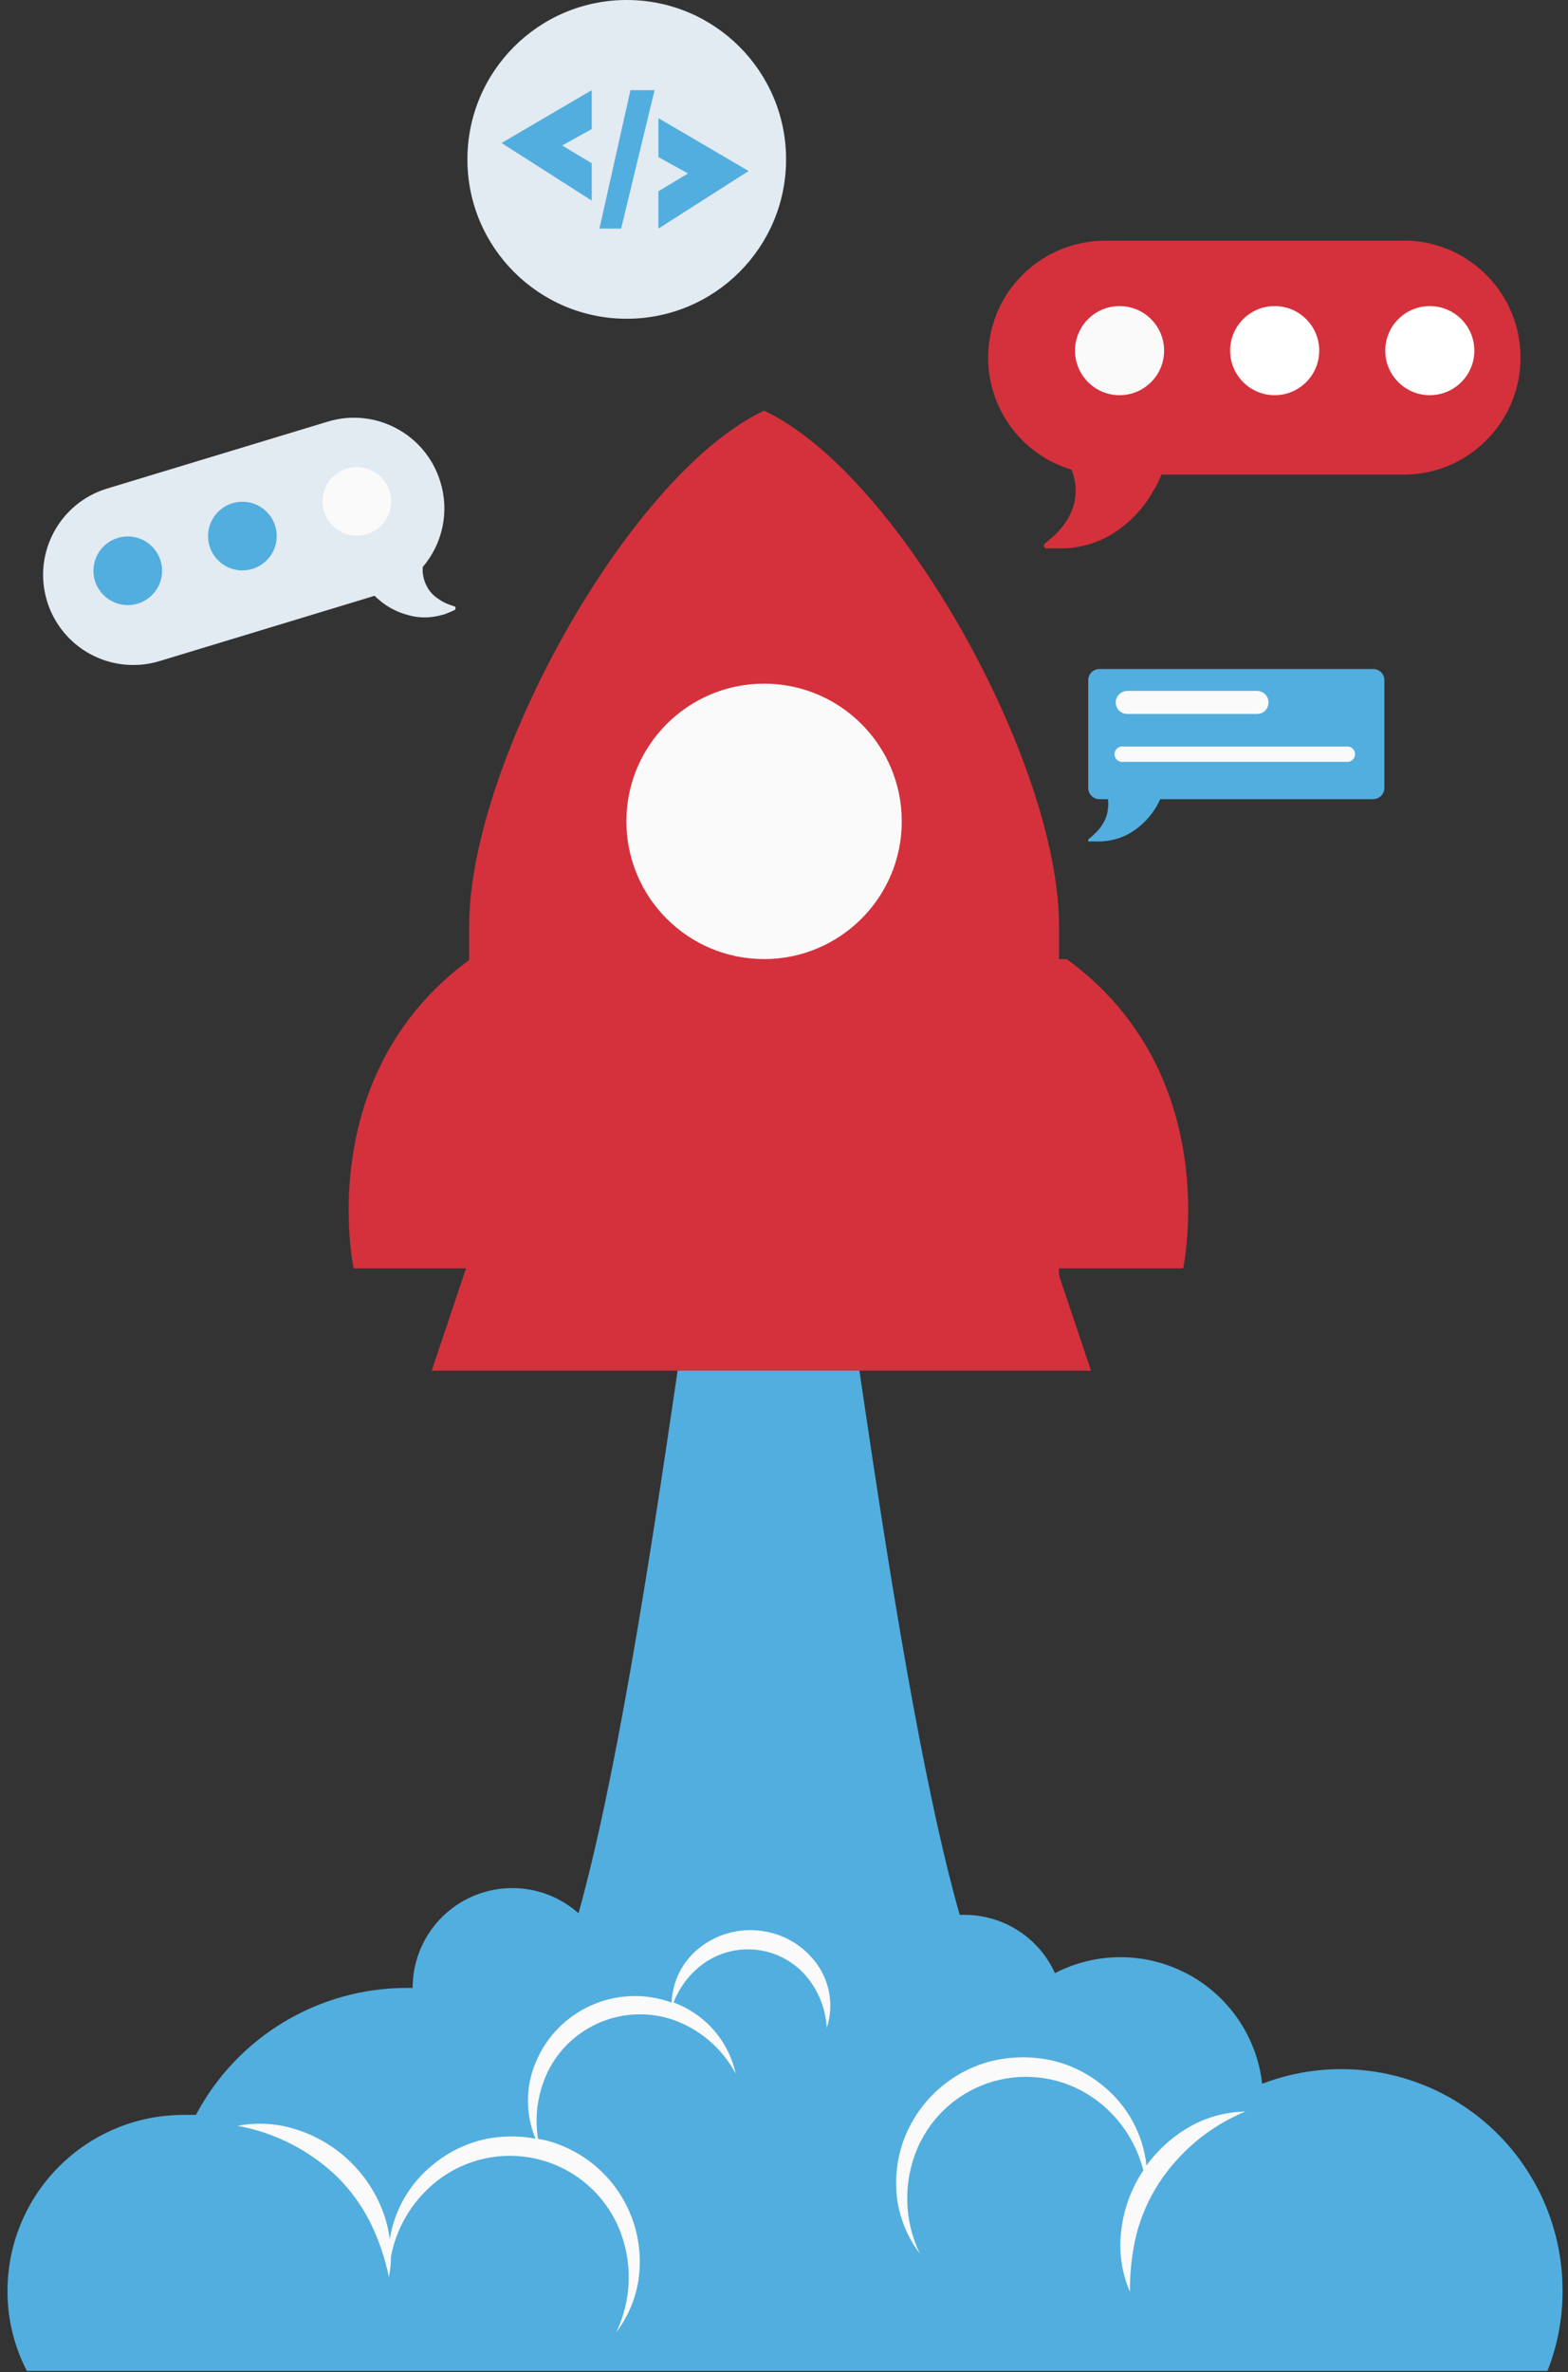 <?xml version="1.0" encoding="UTF-8"?>
<svg width="121px" height="183px" viewBox="0 0 121 183" version="1.1" xmlns="http://www.w3.org/2000/svg" xmlns:xlink="http://www.w3.org/1999/xlink">
    <rect x="0" y="0" width="121" height="183" fill="#333333" stroke="none"/>
    <title>A2C1DCCD-DA7C-48C5-BABC-2E0F9A78AE74</title>
    <g id="Page-1" stroke="none" stroke-width="1" fill="none" fill-rule="evenodd">
        <g id="Alt-Home" transform="translate(-644, -3527)" fill-rule="nonzero">
            <g id="Space-rocket-60b6" transform="translate(644.58, 3527)">
                <path d="M105.448,51.617 L84.253,51.617 C83.78,51.617 83.397,52 83.397,52.473 L83.397,60.788 C83.397,61.263 83.778,61.65 84.253,61.658 L84.918,61.658 C84.953,61.915 84.953,62.175 84.918,62.432 C84.868,62.865 84.714,63.28 84.47,63.641 C84.344,63.852 84.189,64.045 84.008,64.212 C83.823,64.399 83.628,64.576 83.424,64.742 L83.424,64.742 C83.38,64.793 83.38,64.868 83.424,64.918 C83.455,64.929 83.488,64.929 83.519,64.918 C83.791,64.918 84.09,64.918 84.375,64.918 C84.681,64.904 84.986,64.863 85.285,64.796 C85.945,64.647 86.565,64.36 87.106,63.954 C87.669,63.536 88.152,63.021 88.533,62.432 C88.632,62.287 88.727,62.124 88.818,61.943 C88.858,61.845 88.903,61.75 88.954,61.658 L105.394,61.658 C105.869,61.65 106.25,61.263 106.25,60.788 L106.25,52.473 C106.251,52.02 105.9,51.645 105.448,51.617 L105.448,51.617 Z" id="Path" fill="#52AEDE"></path>
                <path d="M86.413,55.081 L96.427,55.081 C96.661,55.081 96.885,54.988 97.051,54.823 C97.217,54.657 97.31,54.433 97.31,54.198 C97.31,53.708 96.917,53.309 96.427,53.302 L86.413,53.302 C85.921,53.309 85.524,53.706 85.516,54.198 C85.524,54.688 85.923,55.081 86.413,55.081 Z" id="Path" fill="#FAFAFA"></path>
                <path d="M86.114,58.777 L103.478,58.777 C103.77,58.733 103.986,58.482 103.986,58.186 C103.986,57.891 103.77,57.639 103.478,57.595 L86.114,57.595 C85.882,57.56 85.65,57.664 85.522,57.861 C85.394,58.059 85.394,58.313 85.522,58.511 C85.65,58.708 85.882,58.812 86.114,58.777 L86.114,58.777 Z" id="Path" fill="#FAFAFA"></path>
                <path d="M120,176.752 C120.006,178.864 119.61,180.958 118.831,182.921 L1.495,182.921 C0.505,181.016 -0.008,178.899 0,176.752 C0,169.249 6.083,163.166 13.587,163.166 C13.9,163.166 14.226,163.166 14.538,163.166 C17.734,157.128 24.011,153.357 30.842,153.369 L31.264,153.369 C31.259,150.339 33.034,147.588 35.797,146.344 C38.561,145.1 41.797,145.595 44.063,147.608 C49.728,127.323 54.321,82.079 56.196,78.899 C56.812,78.135 57.741,77.691 58.723,77.691 C59.705,77.691 60.634,78.135 61.25,78.899 C63.125,82.079 67.731,127.513 73.478,147.731 L73.832,147.731 C76.845,147.723 79.584,149.483 80.829,152.228 C84.044,150.565 87.872,150.589 91.066,152.293 C94.26,153.997 96.412,157.163 96.821,160.761 C102.068,158.754 107.968,159.456 112.597,162.64 C117.227,165.823 119.995,171.08 120,176.698 L120,176.752 Z" id="Path" fill="#52AEDE"></path>
                <path d="M90.978,164.225 C89.772,164.957 88.723,165.923 87.894,167.065 C87.63,164.648 86.418,162.435 84.524,160.91 C83.32,159.911 81.887,159.225 80.353,158.913 C78.808,158.613 77.214,158.669 75.693,159.076 C72.622,159.942 70.164,162.248 69.103,165.258 C68.602,166.71 68.453,168.261 68.668,169.782 C68.897,171.263 69.49,172.664 70.394,173.858 C69.167,171.292 69.107,168.32 70.231,165.706 C71.323,163.198 73.483,161.312 76.116,160.57 C78.749,159.827 81.577,160.306 83.818,161.875 C85.721,163.213 87.08,165.19 87.649,167.445 C87.61,167.498 87.574,167.552 87.541,167.608 C86.661,168.981 86.112,170.539 85.937,172.16 C85.748,173.746 85.982,175.354 86.617,176.82 C86.601,175.32 86.77,173.823 87.12,172.364 C87.483,170.972 88.066,169.647 88.845,168.437 C90.462,165.965 92.787,164.038 95.516,162.907 C93.913,162.934 92.346,163.389 90.978,164.225 L90.978,164.225 Z" id="Path" fill="#FAFAFA"></path>
                <path d="M58.166,148.967 C56.385,148.725 54.586,149.254 53.22,150.421 C52.022,151.444 51.307,152.922 51.25,154.497 C47.069,152.976 42.434,155.027 40.747,159.144 C39.966,161.018 39.966,163.126 40.747,165 C39.517,164.769 38.255,164.769 37.025,165 C35.48,165.312 34.037,166.003 32.826,167.011 C31.04,168.446 29.854,170.495 29.497,172.758 C29.421,172.158 29.289,171.567 29.103,170.992 C28.052,167.858 25.593,165.398 22.459,164.348 C20.949,163.824 19.328,163.706 17.758,164.008 C20.666,164.538 23.352,165.919 25.476,167.975 C26.492,168.994 27.341,170.168 27.989,171.454 C28.649,172.794 29.133,174.215 29.429,175.679 C29.539,175.152 29.593,174.614 29.592,174.076 C30.071,171.603 31.488,169.412 33.546,167.962 C35.789,166.398 38.615,165.922 41.246,166.664 C43.877,167.406 46.038,169.288 47.133,171.793 C48.262,174.406 48.203,177.38 46.97,179.945 C47.878,178.753 48.472,177.351 48.696,175.869 C49.389,171.04 46.378,166.45 41.671,165.163 C41.43,165.099 41.185,165.049 40.938,165.013 C40.64,163.154 40.95,161.248 41.821,159.579 C43.736,156.022 48.018,154.471 51.766,155.978 C53.663,156.76 55.229,158.177 56.196,159.986 C55.713,157.783 54.274,155.91 52.269,154.877 C51.984,154.728 51.698,154.606 51.399,154.483 C51.901,153.196 52.788,152.095 53.94,151.331 C56.393,149.758 59.625,150.202 61.563,152.377 C62.552,153.515 63.135,154.949 63.22,156.454 C63.755,154.821 63.499,153.033 62.527,151.617 C61.517,150.153 59.93,149.19 58.166,148.967 Z" id="Path" fill="#FAFAFA"></path>
                <path d="M83.614,105.747 L81.141,98.397 L81.141,71.413 C81.141,58.845 68.75,36.535 58.383,31.685 L58.383,31.685 C48.016,36.535 35.625,58.859 35.625,71.413 L35.625,97.133 L32.731,105.747 L83.614,105.747 Z" id="Path" fill="#D4313C"></path>
                <circle id="Oval" fill="#FAFAFA" cx="58.383" cy="63.369" r="10.625"></circle>
                <path d="M36.223,97.853 L26.712,97.853 C26.712,97.853 23.478,82.907 35.72,73.994 L37.486,73.994 L36.223,97.853 Z" id="Path" fill="#D4313C"></path>
                <path d="M81.141,97.853 L90.72,97.853 C90.72,97.853 93.967,82.907 81.739,73.994 L79.959,73.994 L81.141,97.853 Z" id="Path" fill="#D4313C"></path>
                <circle id="Oval" fill="#E2EAF2" cx="47.785" cy="12.296" r="12.296"></circle>
                <polygon id="Path" fill="#52AEDE" points="50.231 9.117 57.188 13.193 50.231 17.636 50.231 14.755 52.514 13.383 50.231 12.12"></polygon>
                <polygon id="Path" fill="#52AEDE" points="45.082 6.957 38.125 11.033 45.082 15.476 45.082 12.595 42.799 11.223 45.082 9.959"></polygon>
                <polygon id="Path" fill="#52AEDE" points="48.071 6.957 45.679 17.636 47.351 17.636 49.932 6.957"></polygon>
                <path d="M107.921,18.573 L84.823,18.573 C80.322,18.509 76.463,21.773 75.778,26.222 C75.094,30.672 77.794,34.944 82.106,36.236 C82.15,36.333 82.187,36.433 82.215,36.535 C82.402,37.104 82.467,37.706 82.405,38.302 C82.325,38.987 82.083,39.644 81.698,40.217 C81.486,40.545 81.24,40.85 80.965,41.128 C80.679,41.427 80.353,41.671 80.027,41.956 L80.027,41.956 C79.956,42.038 79.956,42.16 80.027,42.242 C80.066,42.283 80.12,42.307 80.177,42.31 C80.611,42.31 81.073,42.31 81.535,42.31 C83.097,42.252 84.603,41.722 85.856,40.788 C86.796,40.085 87.597,39.215 88.22,38.22 L88.668,37.446 C88.791,37.174 88.94,36.902 89.049,36.617 L89.049,36.617 L108.071,36.617 C112.921,36.429 116.756,32.442 116.756,27.588 C116.756,22.735 112.921,18.748 108.071,18.56 L107.921,18.573 Z" id="Path" fill="#D4313C"></path>
                <circle id="Oval" fill="#FFFFFF" cx="109.755" cy="27.052" r="3.437"></circle>
                <circle id="Oval" fill="#FAFAFA" cx="85.815" cy="27.052" r="3.437"></circle>
                <circle id="Oval" fill="#FFFFFF" cx="97.785" cy="27.052" r="3.437"></circle>
                <path d="M34.552,46.807 L34.552,46.807 C34.294,46.712 34.049,46.644 33.818,46.535 C33.591,46.433 33.377,46.305 33.179,46.155 C32.818,45.913 32.528,45.58 32.337,45.19 C32.164,44.857 32.063,44.491 32.038,44.117 L32.038,43.75 C33.596,41.934 34.11,39.444 33.397,37.16 L33.397,37.16 C32.273,33.488 28.391,31.416 24.715,32.527 L7.69,37.69 C4.014,38.802 1.934,42.682 3.044,46.359 L3.044,46.359 C3.577,48.127 4.792,49.611 6.421,50.483 C8.05,51.354 9.958,51.542 11.726,51.005 L28.329,45.965 L28.478,46.114 L28.913,46.481 C29.501,46.928 30.17,47.255 30.883,47.446 C31.531,47.637 32.213,47.684 32.88,47.581 C33.18,47.537 33.475,47.469 33.764,47.378 C34.032,47.278 34.295,47.164 34.552,47.038 C34.552,47.038 34.552,47.038 34.552,46.956 C34.586,46.912 34.586,46.851 34.552,46.807 L34.552,46.807 Z" id="Path" fill="#E2EAF2"></path>
                <circle id="Oval" fill="#52AEDE" cx="9.28" cy="44.035" r="2.649"></circle>
                <circle id="Oval" fill="#FAFAFA" cx="26.957" cy="38.682" r="2.649"></circle>
                <circle id="Oval" fill="#52AEDE" cx="18.125" cy="41.359" r="2.649"></circle>
            </g>
        </g>
    </g>
</svg>